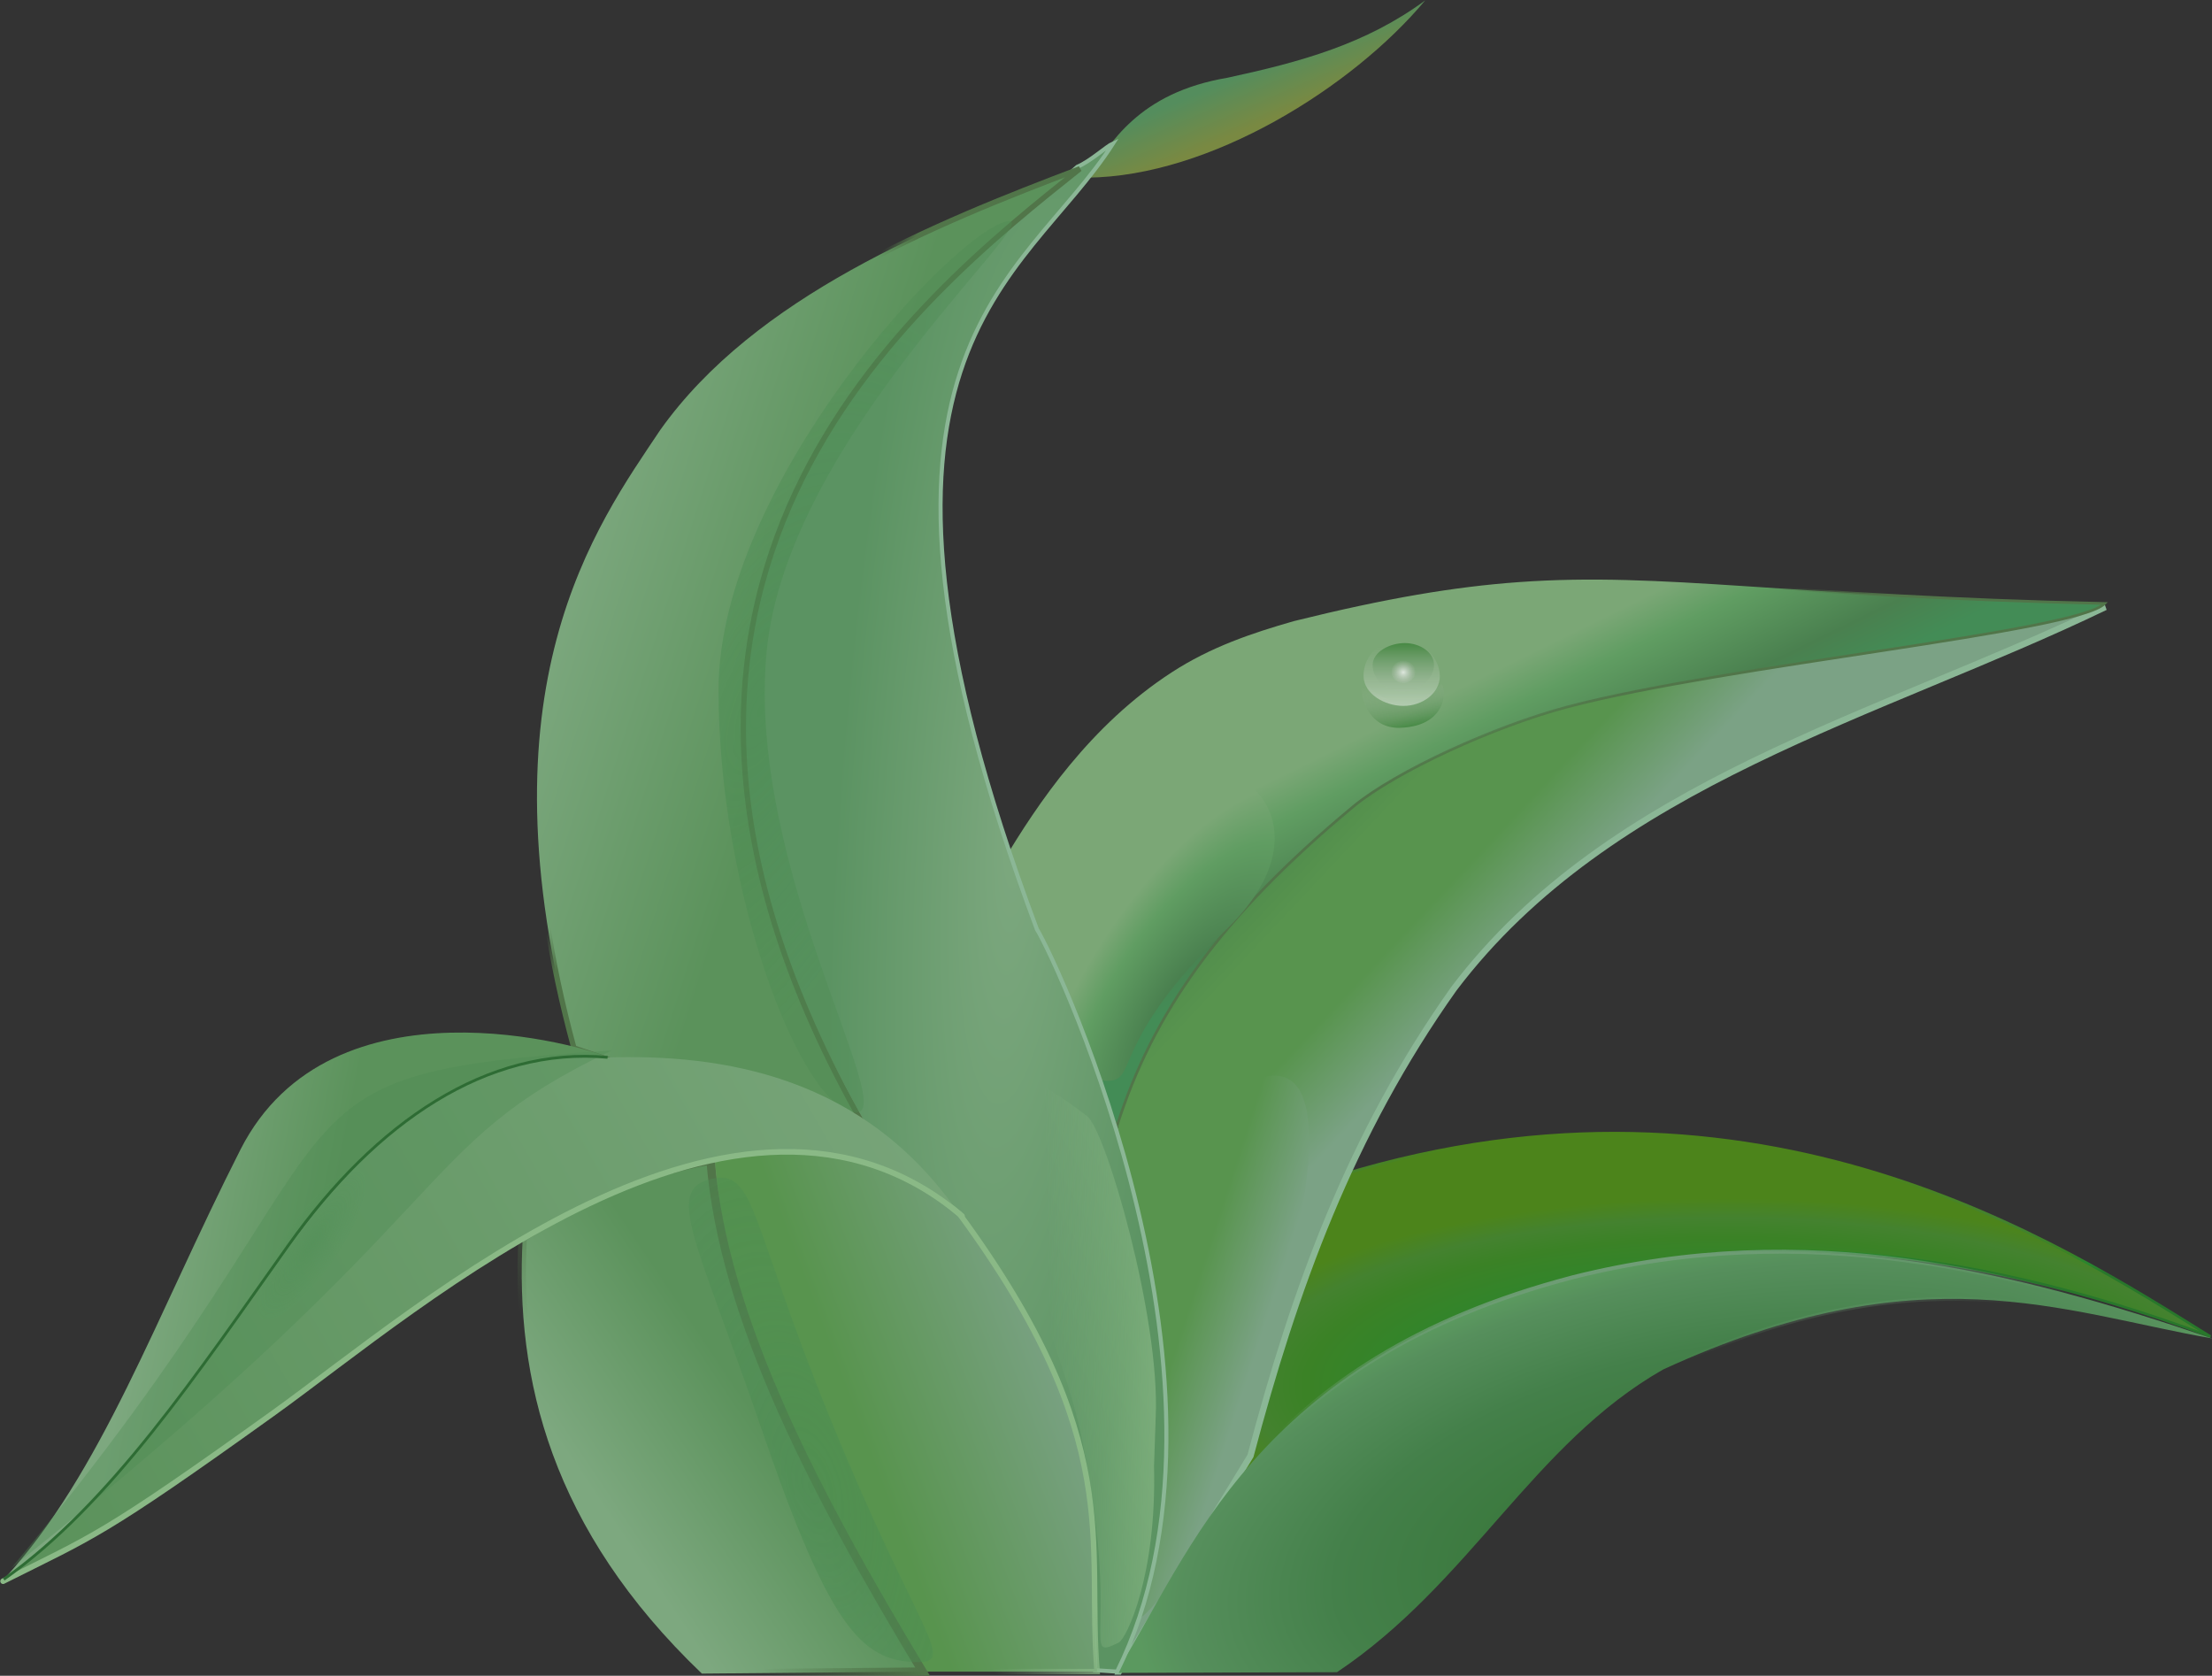 <svg xmlns="http://www.w3.org/2000/svg" viewBox="0 0 658.42 498.75" xmlns:xlink="http://www.w3.org/1999/xlink">
<rect x="0" y="0" width="658.42" height="498.75" fill="#333333" stroke="none"/>
<defs>
<linearGradient id="linearGradient4899" xlink:href="#linearGradient9397" y1="925.28" x1="920.36" y2="1341.3" gradientUnits="userSpaceOnUse" x2="192.36"/>
<linearGradient id="linearGradient4881" xlink:href="#linearGradient12064" y1="1250.3" x1="1050.3" y2="1252.7" gradientUnits="userSpaceOnUse" x2="939.49"/>
<linearGradient id="linearGradient4873" y1="1270.8" y2="1197.7" x1="1337.5" gradientUnits="userSpaceOnUse" x2="1324.7">
<stop offset="0" stop-color="#6f9d76" stop-opacity="0"/>
<stop offset="1" stop-color="#6f9d76"/>
</linearGradient>
<linearGradient id="linearGradient12064">
<stop offset="0" stop-color="#8ab986"/>
<stop offset="1" stop-color="#8ab986" stop-opacity="0"/>
</linearGradient>
<linearGradient id="linearGradient4895" xlink:href="#linearGradient10058" y1="1272.2" x1="705.86" y2="1324.9" gradientUnits="userSpaceOnUse" x2="628.29"/>
<linearGradient id="linearGradient4849" y1="1118.4" y2="1183.3" x1="1415.9" gradientUnits="userSpaceOnUse" x2="1412.2">
<stop offset="0" stop-color="#4c841b"/>
<stop offset=".473" stop-color="#44822f"/>
<stop offset=".797" stop-color="#3b8226"/>
<stop offset=".898" stop-color="#29872f"/>
<stop offset="1" stop-color="#28772b"/>
</linearGradient>
<linearGradient id="linearGradient4893" xlink:href="#linearGradient9397" y1="1372.4" x1="625.09" y2="1301.2" gradientUnits="userSpaceOnUse" x2="731.22"/>
<linearGradient gradientTransform="translate(0 -0)" id="linearGradient4851" xlink:href="#linearGradient4709" y1="1017.3" x1="1225.6" y2="898.95" gradientUnits="userSpaceOnUse" x2="1099.7"/>
<linearGradient id="linearGradient4889" xlink:href="#linearGradient4709" y1="1247" x1="947.5" y2="1389.5" gradientUnits="userSpaceOnUse" x2="569.59"/>
<linearGradient id="linearGradient4883" xlink:href="#linearGradient9397" y1="752.46" x1="572.51" y2="809.2" gradientUnits="userSpaceOnUse" x2="749.65"/>
<linearGradient id="linearGradient15634">
<stop offset="0" stop-color="#4b8c52" stop-opacity=".596"/>
<stop offset="1" stop-color="#4b8c52" stop-opacity=".357"/>
</linearGradient>
<linearGradient id="linearGradient4891" xlink:href="#linearGradient12064" y1="1278.6" x1="864.51" y2="1326.1" gradientUnits="userSpaceOnUse" x2="793.9"/>
<linearGradient id="linearGradient9397">
<stop offset="0" stop-color="#7da87f"/>
<stop offset="1" stop-color="#5b925b"/>
</linearGradient>
<linearGradient id="linearGradient4885" xlink:href="#linearGradient10058" y1="562.45" x1="794.49" y2="554.54" gradientUnits="userSpaceOnUse" x2="778.38"/>
<linearGradient id="linearGradient4901" xlink:href="#linearGradient9397" y1="1136.1" x1="305.79" y2="1160.1" gradientUnits="userSpaceOnUse" x2="426.79"/>
<linearGradient gradientTransform="translate(-.5 .5)" id="linearGradient4875" y1="355.16" x1="1051.6" y2="389.48" gradientUnits="userSpaceOnUse" x2="1066.6">
<stop offset="0" stop-color="#548d5d"/>
<stop offset="1" stop-color="#798942"/>
</linearGradient>
<linearGradient id="linearGradient4879" xlink:href="#linearGradient2931" y1="938.43" x1="828.54" y2="967.46" gradientUnits="userSpaceOnUse" x2="685.87"/>
<linearGradient id="linearGradient4869" xlink:href="#linearGradient4709" y1="1226.3" x1="1095.6" y2="1181.9" gradientUnits="userSpaceOnUse" x2="958.72"/>
<linearGradient id="linearGradient4709">
<stop offset="0" stop-color="#7ba285"/>
<stop offset=".387" stop-color="#58944e"/>
<stop offset=".779" stop-color="#58944e"/>
<stop offset="1" stop-color="#4f8b4c"/>
</linearGradient>
<linearGradient gradientTransform="translate(0 -1.74)" id="linearGradient4857" xlink:href="#linearGradient10058" y1="806.63" x1="1303.1" y2="774.44" gradientUnits="userSpaceOnUse" x2="1291"/>
<linearGradient id="linearGradient2931">
<stop offset="0" stop-color="#8bb796"/>
<stop offset="1" stop-color="#b0e8be" stop-opacity="0"/>
</linearGradient>
<linearGradient id="linearGradient4861" y1="794.83" y2="755.68" gradientUnits="userSpaceOnUse" x2="0">
<stop offset="0" stop-color="#fffffe" stop-opacity=".429"/>
<stop offset="1" stop-color="#ccc" stop-opacity="0"/>
</linearGradient>
<linearGradient gradientTransform="translate(0 -0)" id="linearGradient4853" xlink:href="#linearGradient2931" y1="945.94" x1="1215.2" y2="889.38" gradientUnits="userSpaceOnUse" x2="1163.2"/>
<linearGradient id="linearGradient8274">
<stop offset="0" stop-color="#438c56"/>
<stop offset=".29" stop-color="#4a804f"/>
<stop offset=".75" stop-color="#609d62"/>
<stop offset="1" stop-color="#7ba776"/>
</linearGradient>
<linearGradient gradientTransform="matrix(.808 0 0 -.782 228.61 1371.7)" id="linearGradient4863" xlink:href="#linearGradient12733" y1="794.83" y2="744.1" gradientUnits="userSpaceOnUse" x2="0"/>
<linearGradient id="linearGradient12733">
<stop offset="0" stop-color="#005e00" stop-opacity=".42"/>
<stop offset="1" stop-color="#ccc" stop-opacity="0"/>
</linearGradient>
<linearGradient id="linearGradient10058">
<stop offset="0" stop-color="#517549"/>
<stop offset="1" stop-color="#517549" stop-opacity="0"/>
</linearGradient>
<linearGradient gradientTransform="translate(0 -1.74)" id="linearGradient4855" xlink:href="#linearGradient8274" y1="924.97" x1="1205" y2="821.42" gradientUnits="userSpaceOnUse" x2="1154.1"/>
<linearGradient gradientTransform="translate(.87 -3.481)" id="linearGradient4859" xlink:href="#linearGradient12733" y1="815.02" x1="1195" y2="781.1" gradientUnits="userSpaceOnUse" x2="1189.8"/>
<radialGradient cx="1403" cy="1438.3" gradientTransform="matrix(1.026 -.209 .099 .488 -177.31 972.28)" id="radialGradient4871" r="390.88" gradientUnits="userSpaceOnUse">
<stop offset="0" stop-color="#30712f"/>
<stop offset=".65" stop-color="#44804a"/>
<stop offset=".923" stop-color="#568f5c"/>
<stop offset="1" stop-color="#5b995f"/>
</radialGradient>
<radialGradient cx="1025.5" cy="948.53" gradientTransform="matrix(1.169 -1.968 .863 .513 -977.86 2549.3)" id="radialGradient4867" xlink:href="#linearGradient8274" r="82.465" gradientUnits="userSpaceOnUse"/>
<radialGradient cx="919.13" cy="926.85" gradientTransform="matrix(.827 .057 -.286 4.168 420.51 -3036.4)" id="radialGradient4877" r="154.67" gradientUnits="userSpaceOnUse">
<stop offset="0" stop-color="#7da87f"/>
<stop offset="1" stop-color="#5b9362"/>
</radialGradient>
<radialGradient cx="1190.5" cy="772.84" gradientTransform="matrix(1 0 0 .945 0 42.711)" id="radialGradient4865" r="5.904" gradientUnits="userSpaceOnUse">
<stop offset="0" stop-color="#fefeff" stop-opacity=".727"/>
<stop offset="1" stop-color="#ccc" stop-opacity="0"/>
</radialGradient>
<radialGradient cx="1428.8" cy="1419.3" gradientTransform="matrix(1.128 .011 -.004 .397 -177.58 702.35)" id="radialGradient4847" r="342.64" gradientUnits="userSpaceOnUse">
<stop offset="0" stop-color="#28772b"/>
<stop offset=".473" stop-color="#29872f"/>
<stop offset=".797" stop-color="#3b8226"/>
<stop offset=".898" stop-color="#44822f"/>
<stop offset="1" stop-color="#4c841b"/>
</radialGradient>
<radialGradient cx="500.15" cy="753.06" gradientTransform="matrix(.153 .104 -.338 .5 591.41 749.91)" id="radialGradient4903" xlink:href="#linearGradient15634" r="104.46" gradientUnits="userSpaceOnUse"/>
<radialGradient cx="733.86" cy="777.44" gradientTransform="matrix(1.154 .428 -.975 2.627 644.3 -1558.1)" id="radialGradient4887" xlink:href="#linearGradient15634" r="104.46" gradientUnits="userSpaceOnUse"/>
<radialGradient cx="740.83" cy="763.37" gradientTransform="matrix(1.185 -.334 .693 2.461 -637.88 -280.11)" id="radialGradient4897" xlink:href="#linearGradient15634" r="104.46" gradientUnits="userSpaceOnUse"/>
</defs>
<g fill-rule="evenodd" transform="matrix(.418 0 0 .418 -80.101 -122.169)">
<path fill="url(#radialGradient4847)" stroke="url(#linearGradient4849)" stroke-width="1.8" d="m1055.3,1365.6c103.4-98 223.1-158 254.7-163.1 122.7-32.5 268.5-28.4 455.7,41.4-106.6-66.3-320.6-206-619.6-114.9l-90.8,236.6z"/>
<path fill="url(#linearGradient4851)" stroke="url(#linearGradient4853)" stroke-width="4.5" d="m988.51,1482.4l93.59-153.5c31.6-119.3 71.3-229 144.8-332.59 111.4-147.27 302.8-194.17 463.9-271.81-172.8,38.91-394.9,40.5-513.1,125.6-50.1,36.09-88.9,72.93-127.1,118.39-29.4,35.11-56.62,80.31-66.38,123.41 12.72,129.2 53.98,256.1 4.29,390.5z"/>
<path fill="url(#linearGradient4855)" stroke="url(#linearGradient4857)" stroke-width="1.9" d="m986.9,1094.5l-81.6-187.82c25.38-42.65 62.87-98.15 120.7-135.68 27.6-17.95 56.9-27.9 87.1-36.51 65.7-16.29 114.5-24.46 160-27.74 103.1-7.44 189.4,10.18 417.3,15.21-19.9,20.3-269,43.75-382,73.49-52.4,13.78-122.7,45.99-153,71.03-94.7,78.49-143.3,147.72-168.5,228.02z"/>
<path fill="url(#linearGradient4859)" d="m1162.1,776.75c16.6,20.54 40.9,18.96 55.8,2.52 3.7,.89 6.1,29.95-29.1,31.2-27.6,.98-29.9-32.5-26.7-33.72z"/>
<path fill="url(#linearGradient4861)" d="m1217.6,774.9c0,11.65-12.5,19.93-25.8,19.93-13.2,0-27.8-7.81-28.3-19.46-.4-12.07 9.4-23.47 25.1-24.65 13.5-1.03 28.8,9.97 29,24.18z" transform="matrix(1.004 0 0 1.071 -5.532 -56.377)"/>
<path fill="url(#linearGradient4863)" d="m1212.8,765.75c0-9.11-10.1-15.59-20.8-15.59s-22.5,6.11-22.9,15.22c-.3,9.44 7.6,18.35 20.2,19.28 11,.8 23.3-7.8 23.5-18.91z"/>
<path fill="url(#radialGradient4865)" d="m1196,772.84a5.438,5.112 0 1,1 -10.9,0 5.438,5.112 0 1,1 10.9,0z" transform="matrix(1.56 0 0 1.56 -666.27 -434.99)"/>
<path fill="url(#radialGradient4867)" d="m1065,953.94c-83.21,80.56-62.8,107.86-84.38,107.86-21.61,0-87.88-19.8-87.88-67.84 0-48.03 44.01-93.49 103.54-139.22 63.62-48.83 152.92,17.76 68.72,99.2z"/>
<path fill="url(#linearGradient4869)" d="m1102.3,1229.8c-14.3,104.8-105.08,253.4-111.86,209.7-6.8-43.9-13.42-157.3 4.22-247.2 17.64-89.8 48.34-108.4 77.94-125.2 70.9-40.5 55.2,64.3 29.7,162.7z"/>
<path fill="url(#radialGradient4871)" stroke="url(#linearGradient4873)" stroke-width="2.8" d="m986.38,1483.4c53.42-85.3 97.92-222.3 325.62-281.8 166.4-41.7 312.9-4.7 455.1,43.7-108.1-18.9-206.9-62.6-391.2,22.1-92.5,52.7-137.3,152-232.2,215.5l-157.32,.5z"/>
<path fill="url(#linearGradient4875)" d="m965.81,418.75c16.48-24.62 36.59-60.44 99.99-71.14 52.2-11.29 98.4-23.91 140.7-55.05-51.7,61.86-153.1,125.41-240.69,126.19z"/>
<path fill="url(#radialGradient4877)" stroke="url(#linearGradient4879)" stroke-width="2.9" d="m805.12,1089.9l70.18,69.8c79.08,107.6 95.84,250.9 96.06,321.8l15.78,1c99.06-200.4-41.51-503.31-57.14-528.6-154.05-411.43-9.51-459.72 54.25-559.51-4.66,2.07-16.24,12.78-25.43,16.62-143.33,126.63-374.45,285.96-153.7,678.89z"/>
<path opacity=".99" fill="url(#linearGradient4881)" d="m1013.4,1336.4c2,78-19.69,122.7-25.09,125.4-28.25,13.9 2.81-8.8-27.71-151.7-18.48-86.6-139.8-335.5 5.28-223 13.05,10.1 52.02,143.2 48.72,214.3"/>
<path fill="url(#linearGradient4883)" stroke="url(#linearGradient4885)" stroke-width="3.8" d="m600.31,1038.5c-69.77-257.07 16.34-372.44 61.43-440 67.56-95.1 195.54-146.87 298.85-186.06-114.39,91.2-373.4,295.26-154.47,680.06-51.52-18.3-112.69-41.1-179.94-45.3l-25.87-8.7z"/>
<path opacity=".99" fill="url(#radialGradient4887)" d="m737.53,756.38c-14.55,153.12 94.98,329.22 63.41,328.02-37.85-1.4-97.64-154.43-97.64-300.83s168.52-327.4 205.84-333.83c29.04-5.01-157.07,153.62-171.61,306.64z"/>
<path fill="url(#linearGradient4889)" stroke="url(#linearGradient4891)" stroke-width="3.9" d="m875.12,1156.9c118.39,161.4 90.12,233.2 97.74,325.6h-124.29c-60.41-113-137.29-212.3-149.82-364.8 61.39-12.4 121.63-8.2 176.37,39.2z"/>
<path fill="url(#linearGradient4893)" stroke="url(#linearGradient4895)" stroke-width="6" d="m848.57,1482.5l-157.14,1.4c-107.39-102.7-133.16-210.1-127.56-310.5 41.22-26.3 90.31-47.6 133.75-54.9 8.98,112.6 75.07,238.2 150.95,364z"/>
<path opacity=".99" fill="url(#radialGradient4897)" d="m782.18,1300.7c63.81,157.1 92.67,176.2 60.77,175-37.85-1.4-60.7-25.1-108.2-163.6s-71.63-174.3-34.31-180.8c29.04-5 25.93,32.1 81.74,169.4z"/>
</g>
<g transform="matrix(.418 0 0 .418 -80.101 -122.169)">
<path fill="url(#linearGradient4899)" fill-rule="evenodd" d="m192.86,1418.2c63.99-32.2 68.97-31.1 192.81-120 105.71-76 330.71-274.9 490.04-140-67.7-99.7-169.13-116-254.28-112.9-74.7-8.1-149.17,35.1-215.93,123.4-44.56,58.9-110.49,169.2-212.64,249.5z"/>
<path fill="none" stroke="#8ab986" stroke-linecap="round" stroke-width="4" d="m193.82,1418.1c63.99-32.2 68.97-31.1 192.82-120 105.7-76 330.7-274.8 490.04-140"/>
</g>
<g fill-rule="evenodd" transform="matrix(.418 0 0 .418 -80.101 -122.169)">
<path fill="url(#linearGradient4901)" d="m194.29,1416.8c76.25-53.9 137.59-146.3 202.78-238 62.36-87.7 141.59-141.5 227.22-133.7-13.69-7-196.73-61.68-261.43,65.7-60.24,118.6-98.99,230.8-168.57,306z"/>
<path opacity=".99" fill="url(#radialGradient4903)" d="m199.85,1408.6c270.97-326 158.44-351 427.49-368.4-146.52,69.9-98.04,106.5-427.49,368.4z"/>
</g>
<g transform="matrix(.418 0 0 .418 -80.101 -122.169)">
<path fill="none" stroke="#2e6c34" stroke-width="2" d="m194.29,1416.8c76.25-53.9 137.59-146.3 202.78-238 62.36-87.7 141.59-141.5 227.22-133.7"/>
</g>
</svg>
